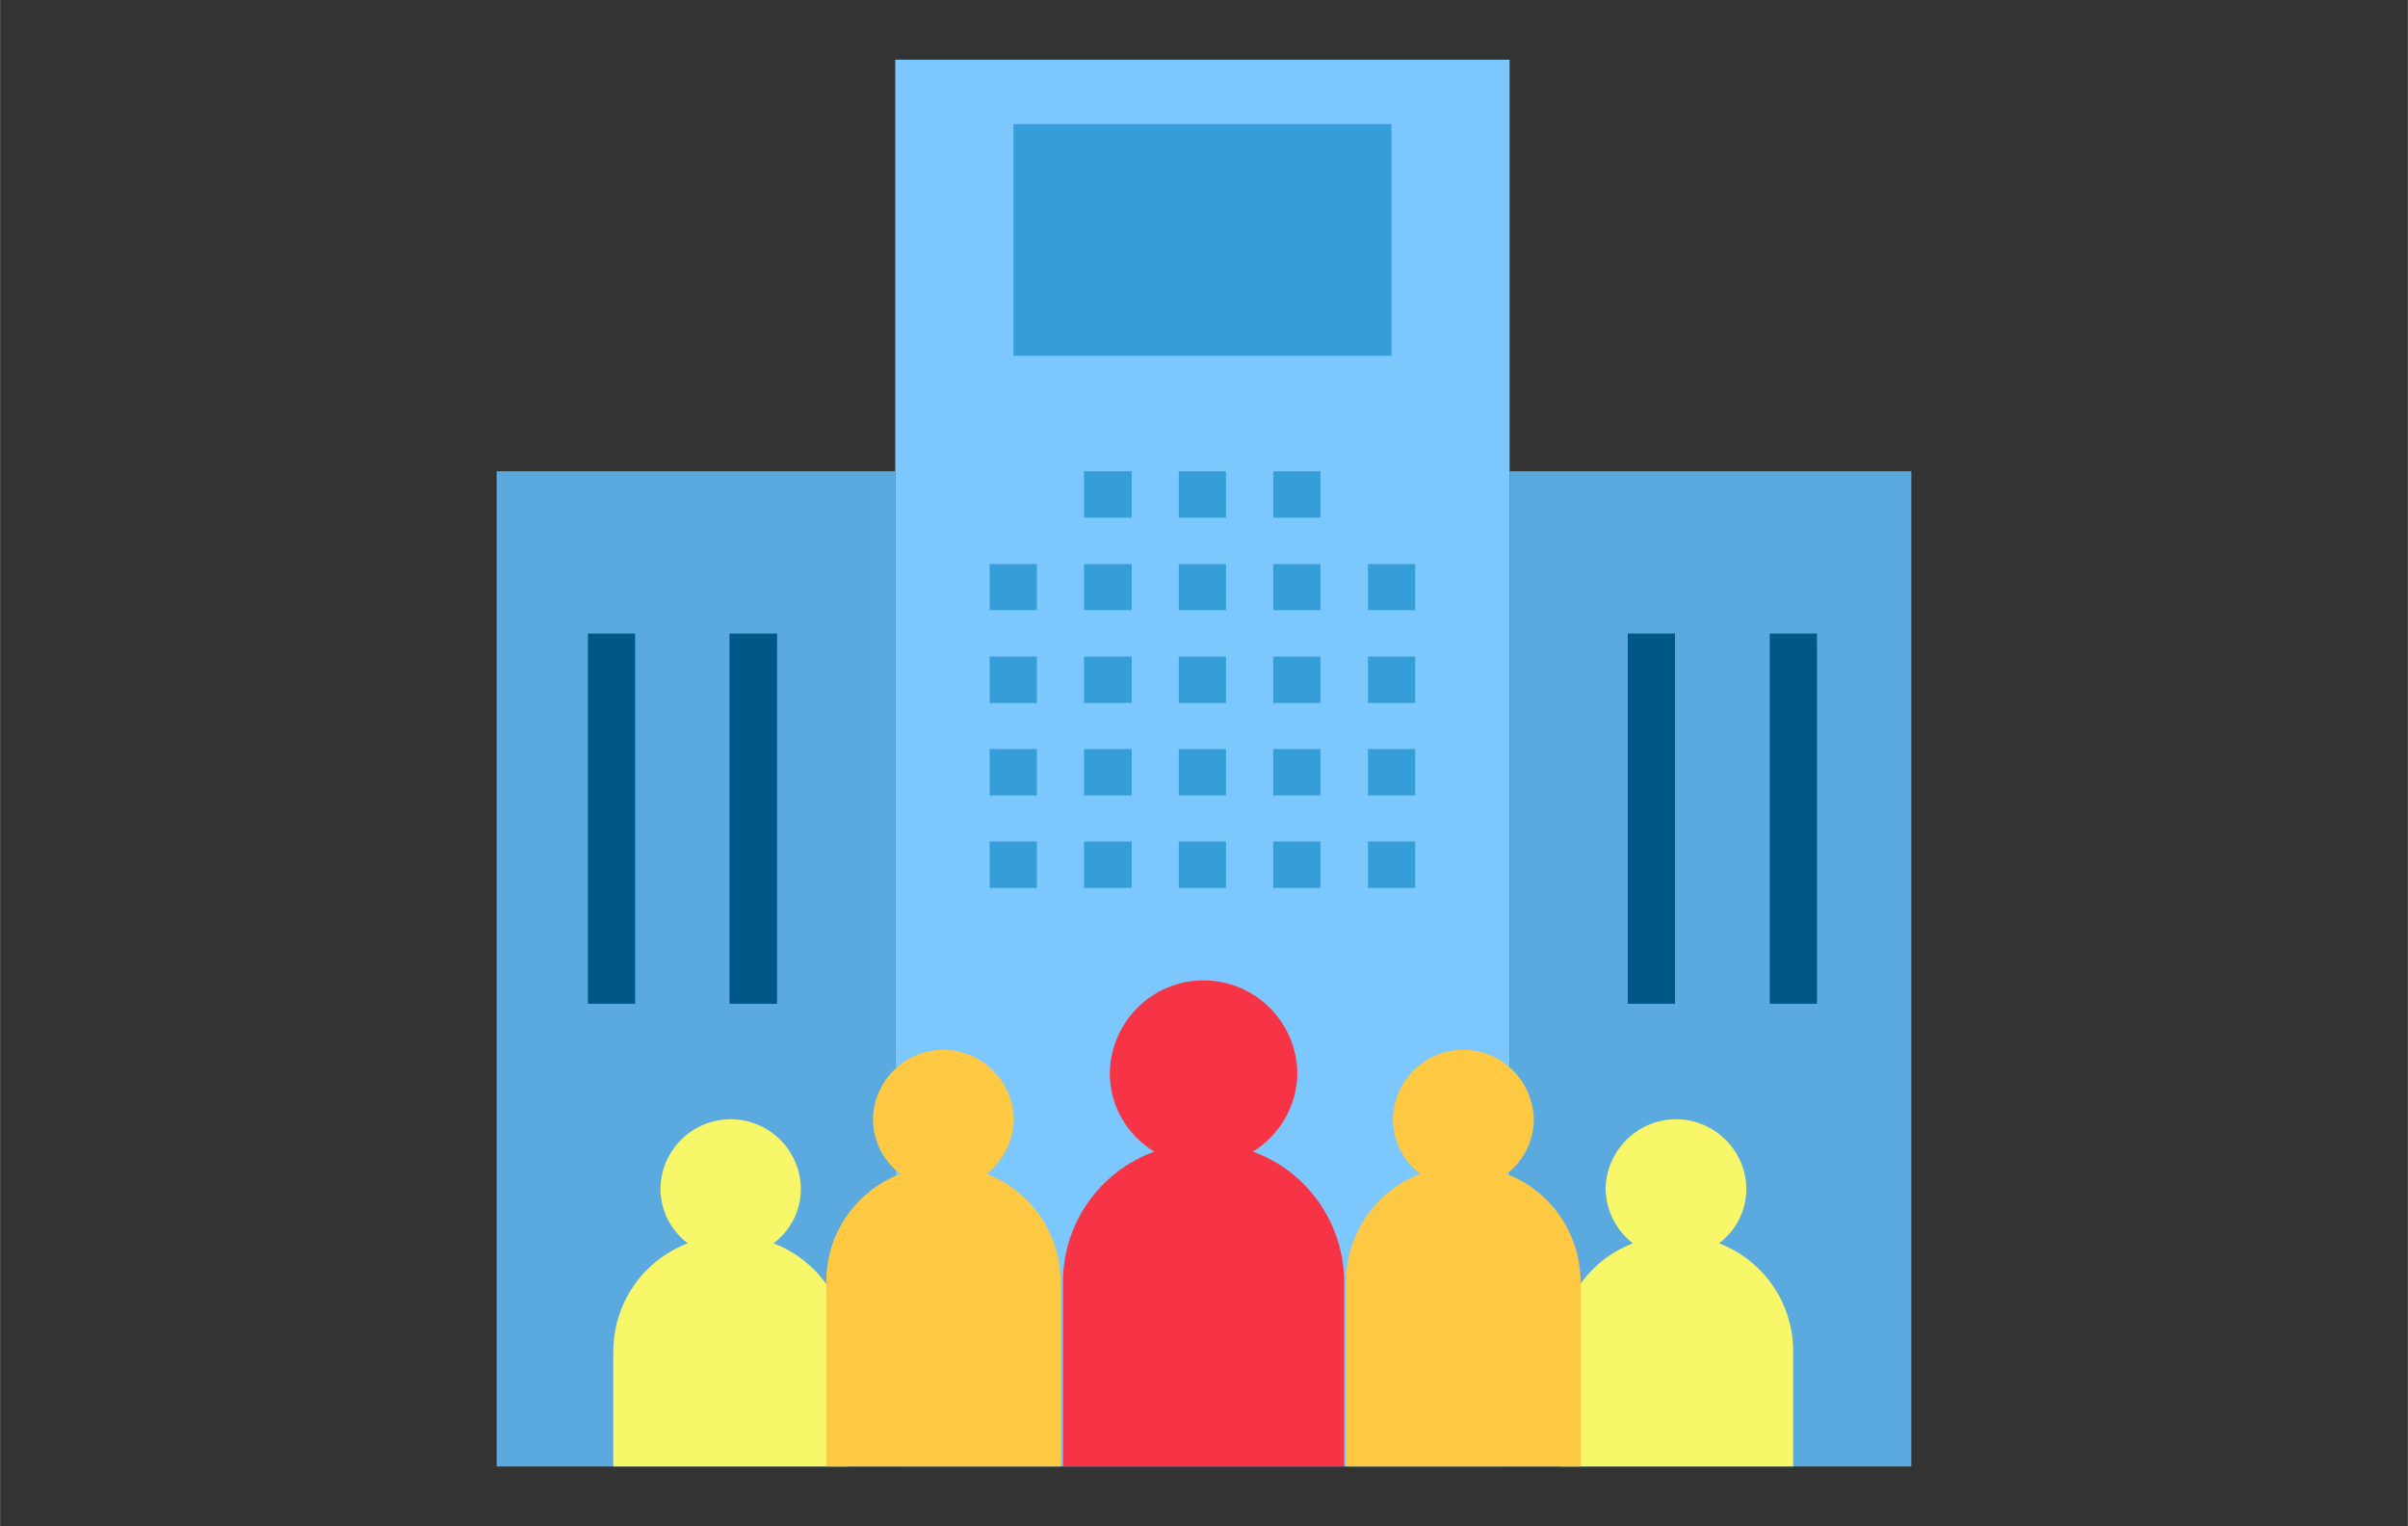 <?xml version="1.0" encoding="UTF-8"?>
<!DOCTYPE svg PUBLIC "-//W3C//DTD SVG 1.1//EN" "http://www.w3.org/Graphics/SVG/1.1/DTD/svg11.dtd">
<!-- Creator: CorelDRAW 2019 (64-Bit) -->
<svg xmlns="http://www.w3.org/2000/svg" xml:space="preserve" width="404px" height="256px" version="1.1" style="shape-rendering:geometricPrecision; text-rendering:geometricPrecision; image-rendering:optimizeQuality; fill-rule:evenodd; clip-rule:evenodd"
viewBox="0 0 61.73 39.12"
 xmlns:xlink="http://www.w3.org/1999/xlink">
 <rect x="0" y="0" width="61.73" height="39.12" fill="#333333" stroke="none"/>
 <defs>
  <style type="text/css">
   <![CDATA[
    .fil0 {fill:none}
    .fil7 {fill:#005889}
    .fil4 {fill:#359ED8}
    .fil1 {fill:#5AAAE0}
    .fil2 {fill:#7DC7FF}
    .fil3 {fill:#F73445}
    .fil5 {fill:#F7F769}
    .fil6 {fill:#FFC943}
   ]]>
  </style>
 </defs>
 <g id="Layer_x0020_1">
  <rect class="fil0" width="61.73" height="39.12"/>
  <g id="experience.svg">
   <polygon class="fil1" points="12.73,12.08 22.95,12.08 22.95,37.59 12.73,37.59 "/>
   <polygon class="fil1" points="38.7,12.08 49,12.08 49,37.59 38.7,37.59 "/>
   <polygon class="fil2" points="22.95,1.53 38.7,1.53 38.7,37.59 22.95,37.59 "/>
   <path class="fil3" d="M32.12 29.52c0.7,-0.43 1.13,-1.19 1.14,-2.01 -0.02,-1.32 -1.09,-2.38 -2.41,-2.38 -1.31,0 -2.38,1.06 -2.4,2.38 0,0.82 0.43,1.58 1.14,2.01 -1.4,0.51 -2.34,1.84 -2.34,3.33l0 4.74 7.21 0 0 -4.74c-0.01,-1.49 -0.94,-2.82 -2.34,-3.33l0 0z"/>
   <g>
    <polygon class="fil4" points="25.37,14.46 26.58,14.46 26.58,15.64 25.37,15.64 "/>
    <polygon class="fil4" points="25.37,16.83 26.58,16.83 26.58,18.02 25.37,18.02 "/>
    <polygon class="fil4" points="25.37,19.2 26.58,19.2 26.58,20.39 25.37,20.39 "/>
    <polygon class="fil4" points="25.37,21.57 26.58,21.57 26.58,22.76 25.37,22.76 "/>
    <polygon class="fil4" points="27.79,14.46 29.01,14.46 29.01,15.64 27.79,15.64 "/>
    <polygon class="fil4" points="27.79,16.83 29.01,16.83 29.01,18.02 27.79,18.02 "/>
    <polygon class="fil4" points="27.79,19.2 29.01,19.2 29.01,20.39 27.79,20.39 "/>
    <polygon class="fil4" points="27.79,21.57 29.01,21.57 29.01,22.76 27.79,22.76 "/>
    <polygon class="fil4" points="30.22,14.46 31.43,14.46 31.43,15.64 30.22,15.64 "/>
    <polygon class="fil4" points="30.22,16.83 31.43,16.83 31.43,18.02 30.22,18.02 "/>
    <polygon class="fil4" points="30.22,19.2 31.43,19.2 31.43,20.39 30.22,20.39 "/>
    <polygon class="fil4" points="30.22,21.57 31.43,21.57 31.43,22.76 30.22,22.76 "/>
    <polygon class="fil4" points="32.64,14.46 33.85,14.46 33.85,15.64 32.64,15.64 "/>
    <polygon class="fil4" points="27.79,12.08 29.01,12.08 29.01,13.27 27.79,13.27 "/>
    <polygon class="fil4" points="30.22,12.08 31.43,12.08 31.43,13.27 30.22,13.27 "/>
    <polygon class="fil4" points="32.64,12.08 33.85,12.08 33.85,13.27 32.64,13.27 "/>
    <polygon class="fil4" points="32.64,16.83 33.85,16.83 33.85,18.02 32.64,18.02 "/>
    <polygon class="fil4" points="32.64,19.2 33.85,19.2 33.85,20.39 32.64,20.39 "/>
    <polygon class="fil4" points="32.64,21.57 33.85,21.57 33.85,22.76 32.64,22.76 "/>
    <polygon class="fil4" points="35.07,14.46 36.28,14.46 36.28,15.64 35.07,15.64 "/>
    <polygon class="fil4" points="35.07,16.83 36.28,16.83 36.28,18.02 35.07,18.02 "/>
    <polygon class="fil4" points="35.07,19.2 36.28,19.2 36.28,20.39 35.07,20.39 "/>
    <polygon class="fil4" points="35.07,21.57 36.28,21.57 36.28,22.76 35.07,22.76 "/>
   </g>
   <path class="fil5" d="M19.83 31.87c0.44,-0.33 0.7,-0.85 0.7,-1.4 -0.01,-0.98 -0.81,-1.78 -1.8,-1.78 -0.99,0 -1.79,0.8 -1.8,1.78 0,0.55 0.26,1.07 0.7,1.4 -1.15,0.44 -1.9,1.53 -1.91,2.76l0 2.96 6.01 0 0 -2.96c0,-1.23 -0.76,-2.32 -1.9,-2.76l0 0z"/>
   <path class="fil6" d="M25.29 30.09c0.43,-0.33 0.69,-0.85 0.7,-1.4 -0.02,-0.98 -0.82,-1.78 -1.81,-1.78 -0.98,0 -1.79,0.8 -1.8,1.78 0,0.55 0.26,1.07 0.7,1.4 -1.14,0.44 -1.9,1.53 -1.9,2.76l0 4.74 6.01 0 0 -4.74c-0.01,-1.23 -0.76,-2.32 -1.9,-2.76l0 0z"/>
   <path class="fil5" d="M44.07 31.87c0.44,-0.33 0.7,-0.85 0.7,-1.4 -0.01,-0.98 -0.82,-1.78 -1.8,-1.78 -0.99,0 -1.79,0.8 -1.81,1.78 0.01,0.55 0.27,1.07 0.7,1.4 -1.14,0.44 -1.89,1.53 -1.9,2.76l0 2.96 6.01 0 0 -2.96c0,-1.23 -0.76,-2.32 -1.9,-2.76l0 0z"/>
   <path class="fil6" d="M38.62 30.09c0.44,-0.33 0.7,-0.85 0.7,-1.4 -0.02,-0.98 -0.82,-1.78 -1.81,-1.78 -0.98,0 -1.79,0.8 -1.8,1.78 0,0.55 0.26,1.07 0.7,1.4 -1.14,0.44 -1.9,1.53 -1.9,2.76l0 4.74 6.01 0 0 -4.74c-0.01,-1.23 -0.76,-2.32 -1.9,-2.76l0 0z"/>
   <polygon class="fil7" points="41.73,16.24 42.94,16.24 42.94,25.73 41.73,25.73 "/>
   <polygon class="fil7" points="45.37,16.24 46.58,16.24 46.58,25.73 45.37,25.73 "/>
   <polygon class="fil7" points="15.07,16.24 16.28,16.24 16.28,25.73 15.07,25.73 "/>
   <polygon class="fil7" points="18.7,16.24 19.92,16.24 19.92,25.73 18.7,25.73 "/>
   <polygon class="fil4" points="25.98,3.18 35.67,3.18 35.67,9.12 25.98,9.12 "/>
  </g>
 </g>
</svg>
